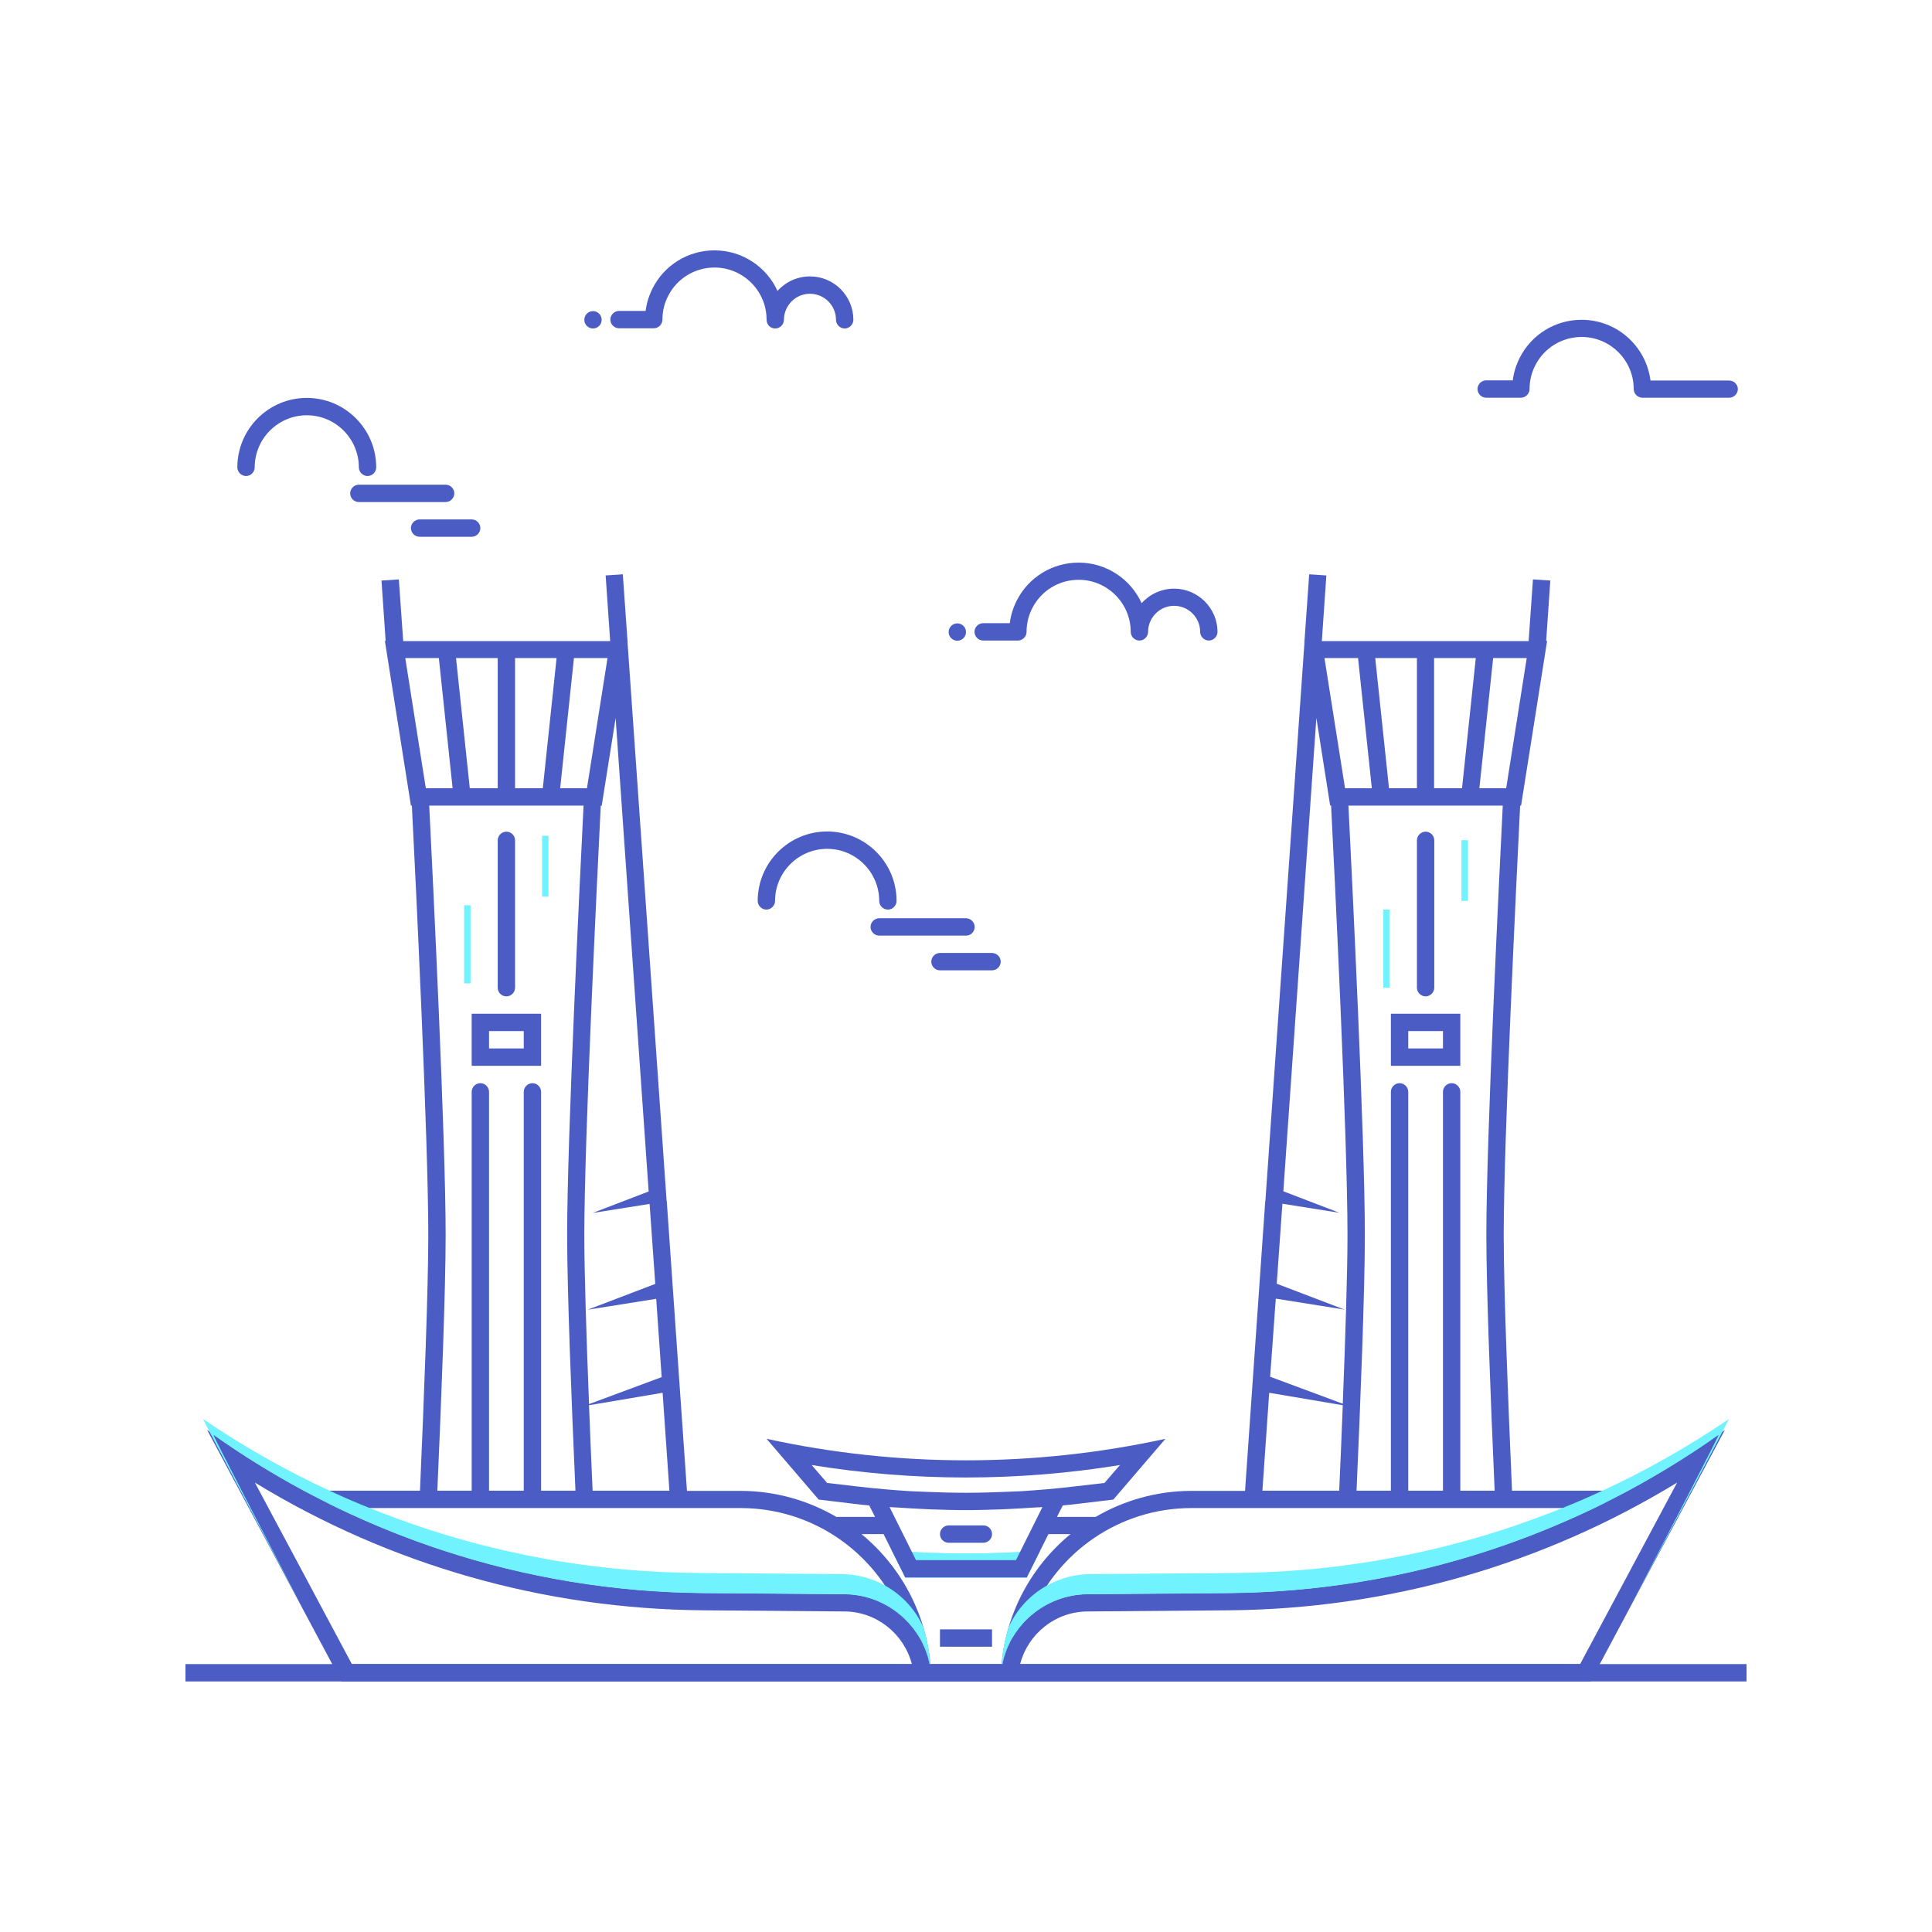 <?xml version="1.0" encoding="utf-8"?>
<!-- Generator: Adobe Illustrator 21.0.0, SVG Export Plug-In . SVG Version: 6.00 Build 0)  -->
<svg version="1.1" id="图层_1" xmlns="http://www.w3.org/2000/svg" xmlns:xlink="http://www.w3.org/1999/xlink" x="0px" y="0px"
	 viewBox="0 0 1024 1024" style="enable-background:new 0 0 1024 1024;" xml:space="preserve">
<style type="text/css">
	.st0{fill:#70F3FF;}
	.st1{fill:#4B5CC4;}
</style>
<g>
	<g>
		<path class="st0" d="M551.3,821.9l-7.1,14.2h-64.4l-7.1-14.2C498.9,823.9,525.1,823.9,551.3,821.9z"/>
	</g>
	<g>
		<path class="st0" d="M551.3,821.9l-7.1,14.2h-64.4l-7.1-14.2C498.9,823.9,525.1,823.9,551.3,821.9z"/>
	</g>
	<g>
		<rect x="98.3" y="882" class="st1" width="827.4" height="9.2"/>
	</g>
	<g>
		<path class="st1" d="M161.2,790.1L161.2,790.1c0.9,0.6,1.9,1.1,3,1.6C163.2,791.2,162.2,790.7,161.2,790.1L161.2,790.1z"/>
	</g>
	<g>
		<path class="st1" d="M168.8,868.2c1.4,2.6,2.6,5,3.6,6.9C171.4,873.1,170.2,870.8,168.8,868.2L168.8,868.2z"/>
	</g>
	<g>
		<path class="st1" d="M165.5,861.8c1.2,2.3,2.3,4.4,3.4,6.4C167.8,866.2,166.6,864,165.5,861.8L165.5,861.8z"/>
	</g>
	<g>
		<rect x="498.2" y="863.6" class="st1" width="27.6" height="9.2"/>
	</g>
	<path class="st1" d="M651,844.3l-74.7,0.6c-22.3,0.2-40.8,16.1-45,37.1h-38.6c-4.2-21.1-22.8-37-45-37.1l-74.7-0.6
		c-94.6-0.8-186.6-30.9-263.2-86.4L181,891.2h303.4h9.2h36.8h9.2H843l71.2-133.3C837.6,813.4,745.6,843.5,651,844.3z M186.5,882
		l-51.4-96.2c71.6,43.7,153.1,67,237.8,67.7l74.7,0.6c17.1,0.1,31.6,12,35.7,27.9H186.5z M837.5,882H540.7
		c4.1-15.9,18.5-27.8,35.7-27.9l74.7-0.6c84.7-0.7,166.2-24,237.8-67.7L837.5,882z"/>
	<g>
		<path class="st1" d="M801.4,790.1c-2.2-50.6-4.4-106.9-4.4-135.6c0-51.2,6.9-190.6,8.7-227.5h0.5l13.8-87.3h-0.5l2.2-32l-9.2-0.6
			l-2.3,32.7h-17.9h-9.2h-23H751h-23h-9.2h-18.2l2.4-34.8l-9.1-0.6l-2.5,35.4h-0.1l0.1,0.6l-20.7,295.9l-0.1,0.4l0,0l-10.7,153.5
			h-28.4c-18.5,0-35.9,5.1-50.8,13.8h-20.5l3.1-6.1c2.3-0.2,4.5-0.4,6.8-0.7l20-2.4l27.6-32.2c-34.8,7.6-70.3,11.4-105.7,11.4
			s-70.9-3.8-105.7-11.4l27.6,32.2l20,2.4c2.3,0.3,4.5,0.5,6.8,0.7l3.1,6.1h-20.5c-14.9-8.7-32.3-13.8-50.8-13.8h-28.4l-10.7-153.5
			l0,0l-0.1-0.4l-20.7-295.9l0.1-0.6h-0.1l-2.5-35.4l-9.1,0.6l2.4,34.8h-18.2H296h-23h-9.2h-23h-9.2h-17.9l-2.3-32.7l-9.2,0.6
			l2.2,32H204l13.8,87.3h0.5c1.9,37,8.7,176.4,8.7,227.5c0,28.7-2.2,85.1-4.4,135.6h-61.5c6,3.2,12,6.3,18.1,9.2h43l92.3,0
			c0,0,0,0,0,0h41h9.2h27.8c38.2,0,71.1,23.4,84.9,56.7c9.3,7.9,15.4,19.5,16.1,32.5c-0.8-30.4-15-57.4-36.9-75.4h11.7l11.5,23h64.4
			l11.5-23h11.7c-21.9,18-36.1,45-36.9,75.4c0.7-13,6.8-24.6,16.1-32.5c13.8-33.3,46.7-56.7,84.9-56.7h27.8h9.2h41c0,0,0,0,0,0
			l92.3,0h43c6.1-2.9,12.1-6,18.1-9.2H801.4z M326.3,380.6l17.5,250.9l-29.7,11.4l30.2-4.8l3,42.4l-35.9,13.7l36.4-5.8l2.9,41.5
			l-38.5,14.3c-1.4-35.8-2.5-69.5-2.5-89.6c0-51.2,6.9-190.6,8.7-227.5h0.5L326.3,380.6z M304.2,348.8H322l-10.9,69h-14.2
			L304.2,348.8z M273,348.8h22l-7.3,69H273V348.8z M263.8,348.8v69H249l-7.3-69H263.8z M225.7,417.8l-10.9-69h17.8l7.3,69H225.7z
			 M227.5,427h13.3h9.2h13.8h9.2h13.8h9.2h13.3c-1.9,37.9-8.7,176.7-8.7,227.5c0,29.4,2.3,88.1,4.4,135.6h-18.2V578.7
			c0-2.5-2.1-4.6-4.6-4.6c-2.5,0-4.6,2.1-4.6,4.6v211.4h-18.4V578.7c0-2.5-2.1-4.6-4.6-4.6c-2.5,0-4.6,2.1-4.6,4.6v211.4h-18.2
			c2.1-47.5,4.4-106.2,4.4-135.6C236.2,603.7,229.4,464.9,227.5,427z M314.1,790.1c-0.7-14.9-1.3-30.2-1.9-45.3l39-6.6l3.6,51.9
			H314.1z M538.5,826.9h-53l-14-28.1c1.3,0.1,2.6,0.1,4,0.2c4.6,0.3,9.1,0.6,13.7,0.8c1.4,0.1,2.9,0.1,4.3,0.2
			c6.2,0.2,12.3,0.4,18.5,0.4c6.2,0,12.3-0.2,18.5-0.4c1.4-0.1,2.9-0.1,4.3-0.2c4.6-0.2,9.1-0.5,13.7-0.8c1.3-0.1,2.6-0.1,4-0.2
			L538.5,826.9z M540.8,790.4c-0.1,0-0.2,0-0.3,0c-2.4,0.1-4.9,0.2-7.3,0.3c-7.1,0.3-14.2,0.5-21.3,0.5c-7.1,0-14.2-0.2-21.3-0.5
			c-2.4-0.1-4.9-0.2-7.3-0.3c-0.1,0-0.2,0-0.3,0c-9.4-0.6-18.9-1.4-28.2-2.5l-16.4-1.9l-8.2-9.5c27,4.4,54.4,6.6,81.7,6.6
			s54.7-2.2,81.7-6.6l-8.2,9.5l-16.4,1.9C559.7,789,550.3,789.8,540.8,790.4z M791.4,348.8h17.8l-10.9,69h-14.2L791.4,348.8z
			 M760.2,348.8h22l-7.3,69h-14.8V348.8z M751,348.8v69h-14.8l-7.3-69H751z M737.2,427H751h9.2H774h9.2h13.3
			c-1.9,37.9-8.7,176.7-8.7,227.5c0,29.4,2.3,88.1,4.4,135.6H774V578.7c0-2.5-2.1-4.6-4.6-4.6c-2.5,0-4.6,2.1-4.6,4.6v211.4h-18.4
			V578.7c0-2.5-2.1-4.6-4.6-4.6c-2.5,0-4.6,2.1-4.6,4.6v211.4h-18.2c2.1-47.5,4.4-106.2,4.4-135.6c0-50.8-6.8-189.6-8.7-227.5H728
			H737.2z M719.8,348.8l7.3,69h-14.2l-10.9-69H719.8z M676.2,688.3l36.4,5.8l-35.9-13.7l3-42.4l30.2,4.8l-29.7-11.4l17.5-250.9
			l7.3,46.4h0.5c1.9,37,8.7,176.4,8.7,227.5c0,20.1-1.1,53.8-2.5,89.6l-38.5-14.3L676.2,688.3z M669.1,790.1l3.6-51.9l39,6.6
			c-0.6,15-1.2,30.4-1.9,45.3H669.1z"/>
		<path class="st1" d="M521.2,808.5h-18.4c-2.5,0-4.6,2.1-4.6,4.6c0,2.5,2.1,4.6,4.6,4.6h18.4c2.5,0,4.6-2.1,4.6-4.6
			C525.8,810.5,523.7,808.5,521.2,808.5z"/>
		<path class="st1" d="M286.8,537.3H250v27.6h36.8V537.3z M277.6,555.7h-18.4v-9.2h18.4V555.7z"/>
		<path class="st1" d="M268.4,528.1c2.5,0,4.6-2.1,4.6-4.6v-78.1c0-2.5-2.1-4.6-4.6-4.6s-4.6,2.1-4.6,4.6v78.1
			C263.8,526,265.8,528.1,268.4,528.1z"/>
		<path class="st1" d="M774,537.3h-36.8v27.6H774V537.3z M764.8,555.7h-18.4v-9.2h18.4V555.7z"/>
		<path class="st1" d="M755.6,528.1c2.5,0,4.6-2.1,4.6-4.6v-78.1c0-2.5-2.1-4.6-4.6-4.6c-2.5,0-4.6,2.1-4.6,4.6v78.1
			C751,526,753.1,528.1,755.6,528.1z"/>
	</g>
	<g>
		<path class="st0" d="M493.1,882h-0.4c0-0.2-0.1-0.4-0.1-0.6c-0.2-1-0.5-2-0.7-2.9c-0.1-0.3-0.1-0.6-0.3-0.8c-0.3-1-0.6-2-1-3
			c0-0.1,0-0.2-0.1-0.3c-0.4-1-0.8-2-1.3-2.9c-0.6-1.5-1.4-2.9-2.3-4.2c-0.6-1.1-1.3-2.1-2.1-3.1c-0.7-1.1-1.6-2.1-2.4-3
			c-0.6-0.8-1.3-1.6-2.1-2.3c-0.3-0.3-0.6-0.6-1-1c-0.6-0.6-1.3-1.2-2-1.8c-8-6.8-18.4-11-29.7-11.1l-74.7-0.6
			c-47.3-0.4-94-8.1-138.4-22.7c-18.9-6.2-37.4-13.7-55.4-22.3c-2.5-1.2-5-2.4-7.4-3.7c-2.5-1.3-5.1-2.6-7.6-3.9c-1-0.5-2-1.1-3-1.6
			c-16.5-8.9-32.6-18.8-48-29.7c0,0.9,29.6,57.8,48.1,93.5c-19.9-37.6-52.6-99.6-53.6-101.9c21.5,14.6,44,27.4,67.5,38.2
			c7,3.3,14.1,6.3,21.3,9.2c9.7,3.9,19.4,7.4,29.3,10.7c46,15.1,94.2,23.1,143.1,23.5l77.3,0.6c8.2,0.1,16,2.2,22.7,5.9
			c9.1,5,16.4,12.8,20.6,22.3C491.3,868.7,492.6,875.2,493.1,882z"/>
	</g>
	<g>
		<path class="st0" d="M530.9,882h0.4c0-0.2,0.1-0.4,0.1-0.6c0.2-1,0.5-2,0.7-2.9c0.1-0.3,0.1-0.6,0.3-0.8c0.3-1,0.6-2,1-3
			c0-0.1,0-0.2,0.1-0.3c0.4-1,0.8-2,1.3-2.9c0.6-1.5,1.4-2.9,2.3-4.2c0.6-1.1,1.3-2.1,2.1-3.1c0.7-1.1,1.6-2.1,2.4-3
			c0.6-0.8,1.3-1.6,2.1-2.3c0.3-0.3,0.6-0.6,1-1c0.6-0.6,1.3-1.2,2-1.8c8-6.8,18.4-11,29.7-11.1l74.7-0.6
			c47.3-0.4,94-8.1,138.4-22.7c18.9-6.2,37.4-13.7,55.4-22.3c2.5-1.2,5-2.4,7.4-3.7c2.5-1.3,5.1-2.6,7.6-3.9c1-0.5,2-1.1,3-1.6
			c16.5-8.9,32.6-18.8,48-29.7c0,0.9-29.6,57.8-48.1,93.5c19.9-37.6,52.6-99.6,53.6-101.9c-21.5,14.6-44,27.4-67.5,38.2
			c-7,3.3-14.1,6.3-21.3,9.2c-9.7,3.9-19.4,7.4-29.3,10.7c-46,15.1-94.2,23.1-143.1,23.5l-77.3,0.6c-8.2,0.1-16,2.2-22.7,5.9
			c-9.1,5-16.4,12.8-20.6,22.3C532.7,868.7,531.4,875.2,530.9,882z"/>
	</g>
	<g>
		<path class="st1" d="M194.8,252.3c2.5,0,4.6-2.1,4.6-4.6c0-20.3-16.5-36.8-36.8-36.8s-36.8,16.5-36.8,36.8c0,2.5,2.1,4.6,4.6,4.6
			c2.5,0,4.6-2.1,4.6-4.6c0-15.2,12.4-27.6,27.6-27.6c15.2,0,27.6,12.4,27.6,27.6C190.2,250.2,192.3,252.3,194.8,252.3z"/>
		<path class="st1" d="M240.8,261.5c0-2.5-2.1-4.6-4.6-4.6h-46c-2.5,0-4.6,2.1-4.6,4.6s2.1,4.6,4.6,4.6h46
			C238.7,266.1,240.8,264,240.8,261.5z"/>
		<path class="st1" d="M250,275.3h-27.6c-2.5,0-4.6,2.1-4.6,4.6s2.1,4.6,4.6,4.6H250c2.5,0,4.6-2.1,4.6-4.6S252.5,275.3,250,275.3z"
			/>
		<path class="st1" d="M470.6,482.1c2.5,0,4.6-2.1,4.6-4.6c0-20.3-16.5-36.8-36.8-36.8s-36.8,16.5-36.8,36.8c0,2.5,2.1,4.6,4.6,4.6
			c2.5,0,4.6-2.1,4.6-4.6c0-15.2,12.4-27.6,27.6-27.6c15.2,0,27.6,12.4,27.6,27.6C466,480.1,468.1,482.1,470.6,482.1z"/>
		<path class="st1" d="M516.6,491.3c0-2.5-2.1-4.6-4.6-4.6h-46c-2.5,0-4.6,2.1-4.6,4.6c0,2.5,2.1,4.6,4.6,4.6h46
			C514.5,495.9,516.6,493.9,516.6,491.3z"/>
		<path class="st1" d="M525.8,505.1h-27.6c-2.5,0-4.6,2.1-4.6,4.6s2.1,4.6,4.6,4.6h27.6c2.5,0,4.6-2.1,4.6-4.6
			S528.3,505.1,525.8,505.1z"/>
		<path class="st1" d="M916.5,201.7h-41.7c-2.3-18.1-17.7-32.2-36.5-32.2c-13.9,0-26.5,7.7-32.8,20.1c-1.9,3.8-3.2,7.8-3.7,12h-14.1
			c-2.5,0-4.6,2.1-4.6,4.6c0,2.5,2.1,4.6,4.6,4.6h18.4c2.5,0,4.6-2.1,4.6-4.6c0-4.4,1-8.6,3-12.5c4.7-9.3,14.2-15.1,24.6-15.1
			c15.2,0,27.6,12.4,27.6,27.6c0,2.5,2.1,4.6,4.6,4.6h46c2.5,0,4.6-2.1,4.6-4.6C921.1,203.8,919,201.7,916.5,201.7z"/>
		<path class="st1" d="M410.9,174.1c2.5,0,4.6-2.1,4.6-4.6c0-2.2,0.5-4.3,1.5-6.2c2.4-4.7,7.1-7.6,12.3-7.6
			c7.6,0,13.8,6.2,13.8,13.8c0,2.5,2.1,4.6,4.6,4.6s4.6-2.1,4.6-4.6c0-12.7-10.3-23-23-23c-6.7,0-12.9,2.9-17.2,7.7
			c-5.8-12.7-18.6-21.5-33.4-21.5c-13.9,0-26.5,7.7-32.8,20.1c-1.9,3.8-3.2,7.8-3.7,12h-14.1c-2.5,0-4.6,2.1-4.6,4.6
			s2.1,4.6,4.6,4.6h18.4c2.5,0,4.6-2.1,4.6-4.6c0-4.4,1-8.6,3-12.5c4.7-9.3,14.2-15.1,24.6-15.1c15.2,0,27.6,12.4,27.6,27.6
			C406.3,172.1,408.3,174.1,410.9,174.1z"/>
		<circle class="st1" cx="314.3" cy="169.5" r="4.6"/>
		<path class="st1" d="M622.3,312c-6.7,0-12.9,2.9-17.2,7.7c-5.8-12.7-18.6-21.5-33.4-21.5c-13.9,0-26.5,7.7-32.8,20.1
			c-1.9,3.8-3.2,7.8-3.7,12h-14.1c-2.5,0-4.6,2.1-4.6,4.6c0,2.5,2.1,4.6,4.6,4.6h18.4c2.5,0,4.6-2.1,4.6-4.6c0-4.4,1-8.6,3-12.5
			c4.7-9.3,14.2-15.1,24.6-15.1c15.2,0,27.6,12.4,27.6,27.6c0,2.5,2.1,4.6,4.6,4.6s4.6-2.1,4.6-4.6c0-2.2,0.5-4.3,1.5-6.2
			c2.4-4.7,7.1-7.6,12.3-7.6c7.6,0,13.8,6.2,13.8,13.8c0,2.5,2.1,4.6,4.6,4.6s4.6-2.1,4.6-4.6C645.3,322.4,635,312,622.3,312z"/>
		<circle class="st1" cx="507.4" cy="335" r="4.6"/>
	</g>
	<g>
		<rect x="246" y="479.8" class="st0" width="3.4" height="41.4"/>
	</g>
	<g>
		<rect x="287.3" y="443" class="st0" width="3.4" height="32.2"/>
	</g>
	<g>
		<rect x="733.2" y="482.1" class="st0" width="3.4" height="41.4"/>
	</g>
	<g>
		<rect x="774.6" y="445.3" class="st0" width="3.4" height="32.2"/>
	</g>
</g>
</svg>
